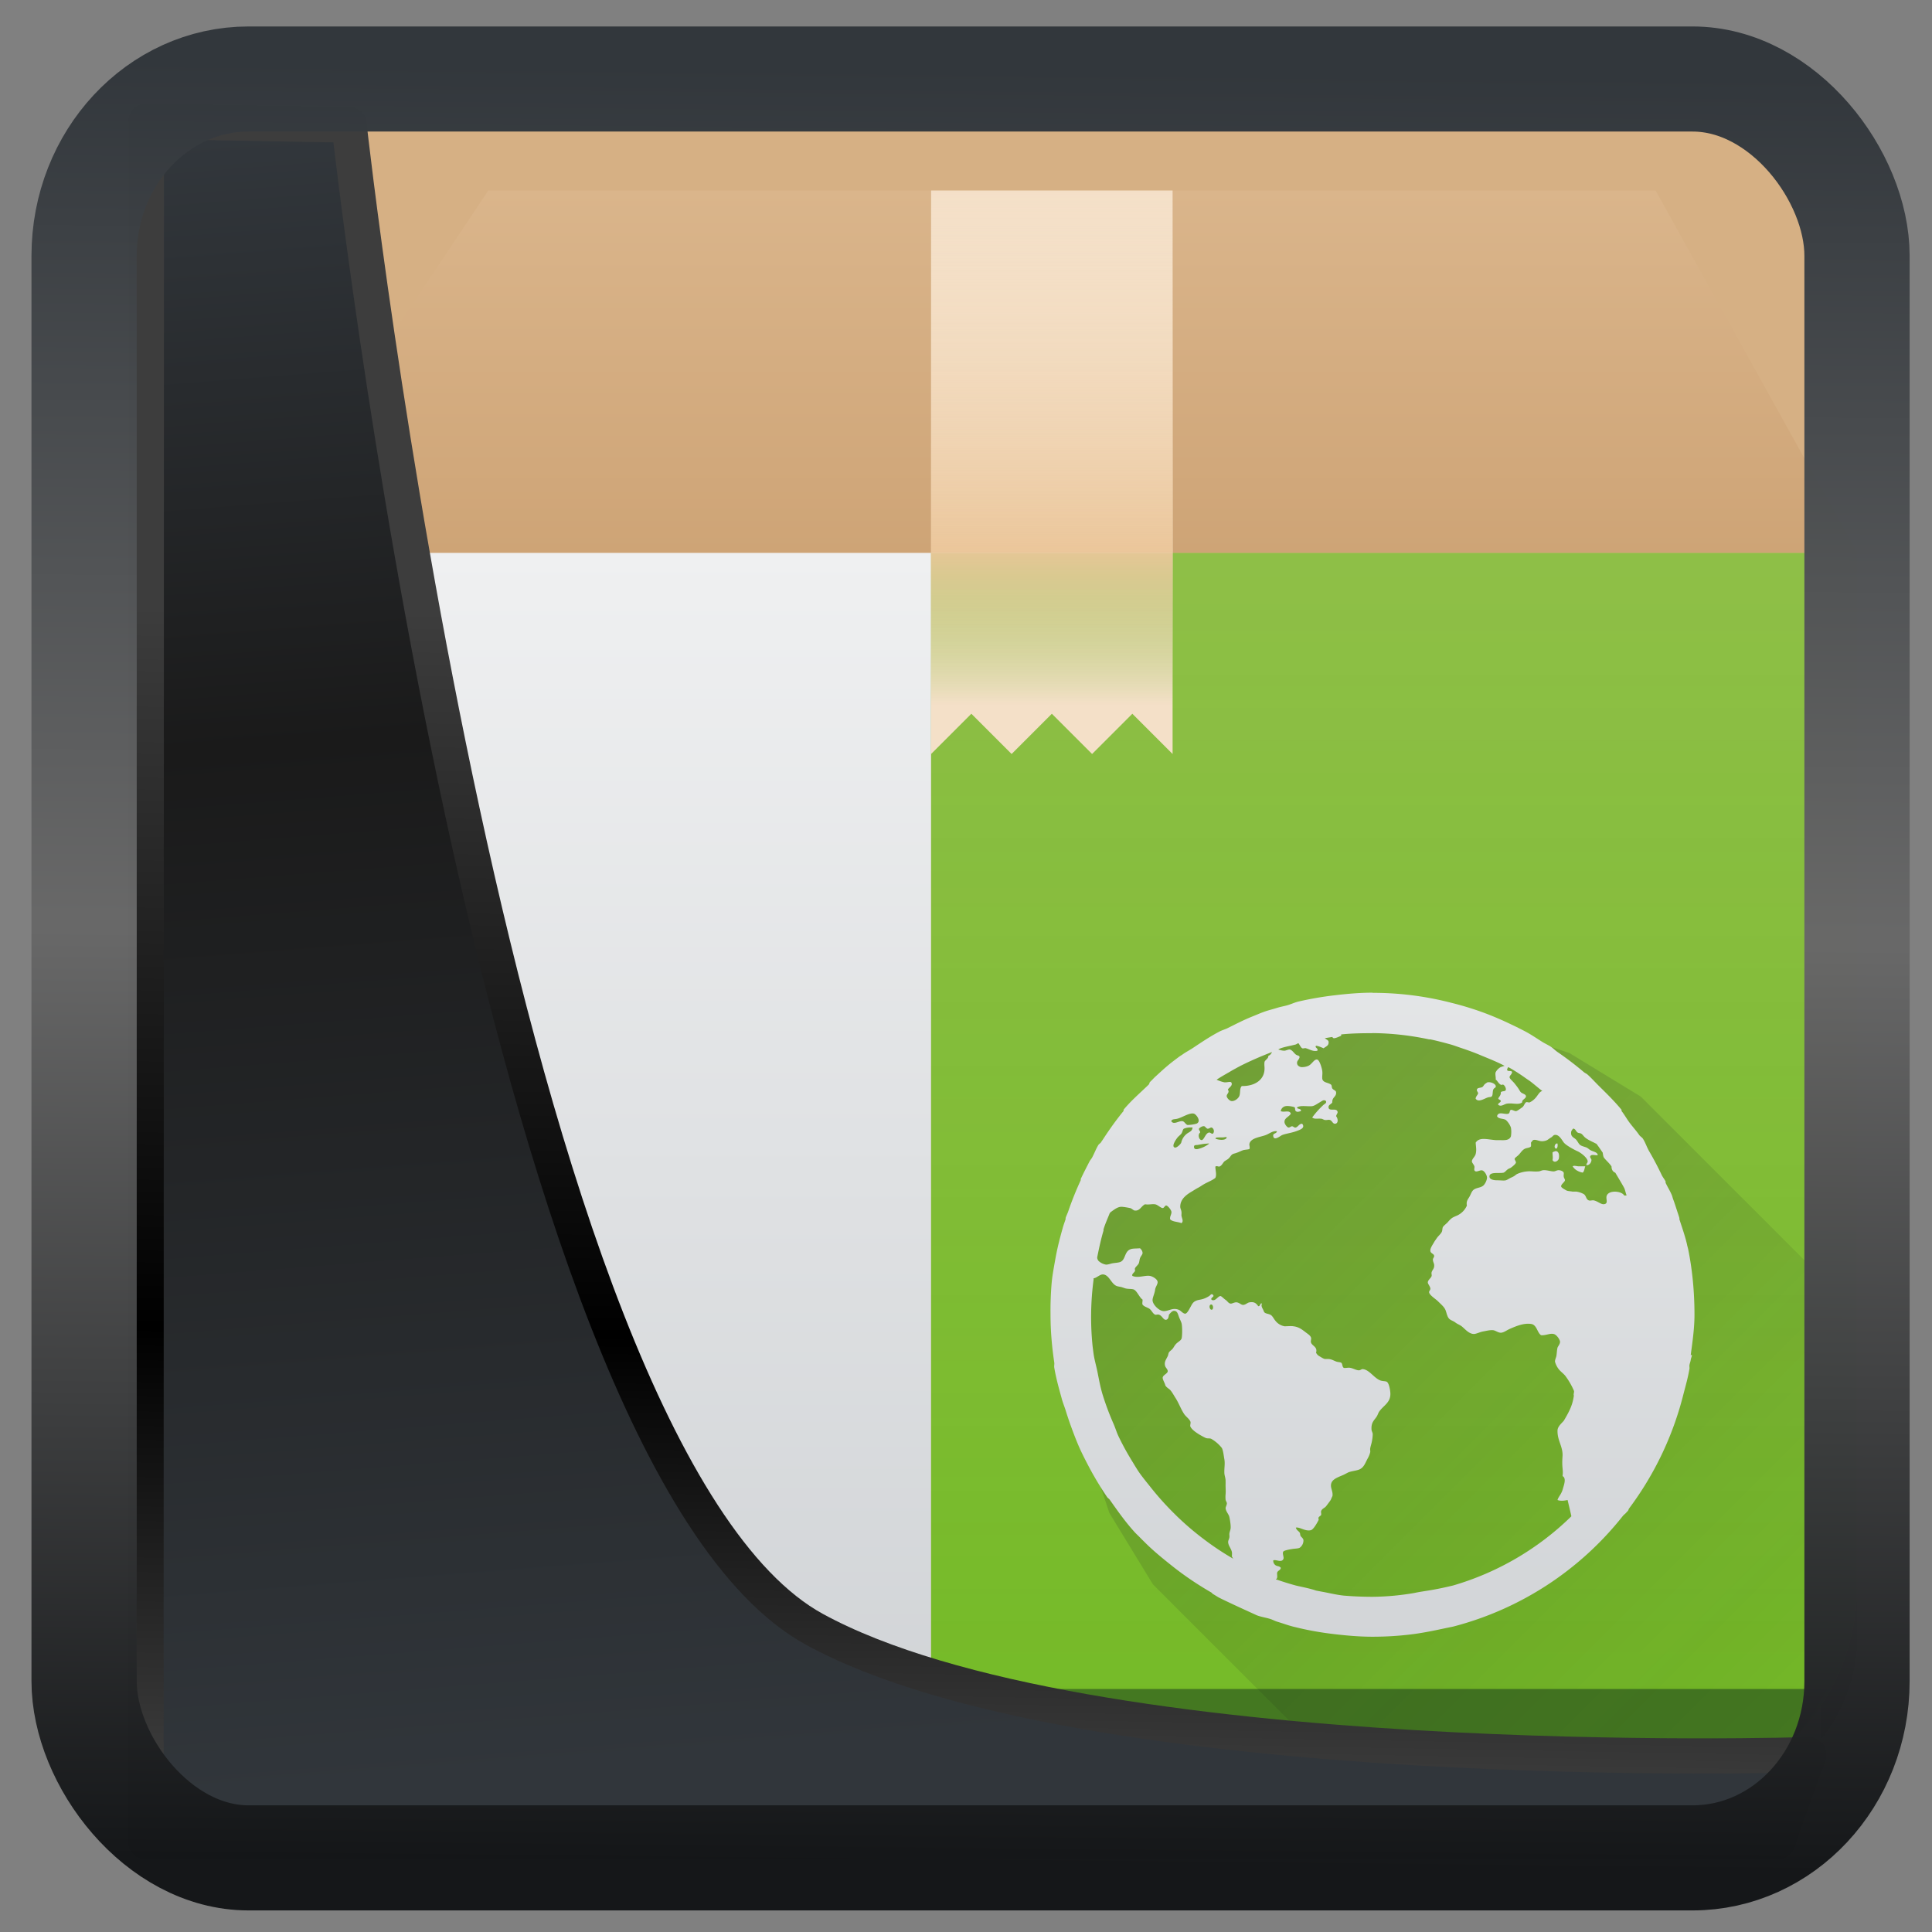 <?xml version="1.0" encoding="UTF-8" standalone="no"?>
<!-- Created with Inkscape (http://www.inkscape.org/) -->

<svg
  width="48"
  height="48"
  version="1.1"
  viewBox="0 0 48 48"
  id="svg22"
  xmlns:xlink="http://www.w3.org/1999/xlink"
  xmlns="http://www.w3.org/2000/svg"
  xmlns:svg="http://www.w3.org/2000/svg">
 <rect x="0" y="0" width="48" height="48" fill="#808080" stroke="none"/>
 <defs
   id="defs12">
  <linearGradient
    id="linearGradient1005-3-3"
    x1="5.253"
    x2="9.382"
    y1="15.383"
    y2="2.942"
    gradientTransform="matrix(1,0,0,1,1.632,-0.617)"
    gradientUnits="userSpaceOnUse">
   <stop
     stop-color="#fa8200"
     offset="0"
     id="stop2" />
   <stop
     stop-color="#ff9600"
     offset=".37"
     id="stop4" />
   <stop
     stop-color="#ffb400"
     offset="1"
     id="stop6" />
  </linearGradient>
  <filter
    id="filter4014"
    x="-0.062"
    y="-0.058"
    width="1.125"
    height="1.115"
    color-interpolation-filters="sRGB">
   <feGaussianBlur
     stdDeviation="1.094"
     id="feGaussianBlur9" />
  </filter>
  <linearGradient
    xlink:href="#linearGradient3487"
    id="linearGradient3403"
    gradientUnits="userSpaceOnUse"
    x1="6.949"
    y1="4.555"
    x2="11.215"
    y2="59.052" />
  <linearGradient
    id="linearGradient3487">
   <stop
     style="stop-color:#32373c;stop-opacity:1"
     offset="0"
     id="stop3481" />
   <stop
     id="stop3483"
     offset="0.368"
     style="stop-color:#1a1a1a;stop-opacity:1" />
   <stop
     style="stop-color:#31363b;stop-opacity:1"
     offset="1"
     id="stop3485" />
  </linearGradient>
  <linearGradient
    xlink:href="#linearGradient20604"
    id="linearGradient20558"
    gradientUnits="userSpaceOnUse"
    x1="25.802"
    y1="20.374"
    x2="25.111"
    y2="58.913" />
  <linearGradient
    id="linearGradient20604">
   <stop
     id="stop20598"
     offset="0"
     style="stop-color:#3d3d3d;stop-opacity:1" />
   <stop
     style="stop-color:#000000;stop-opacity:1"
     offset="0.618"
     id="stop20600" />
   <stop
     id="stop20602"
     offset="1"
     style="stop-color:#3d3d3d;stop-opacity:1" />
  </linearGradient>
  <linearGradient
    gradientTransform="translate(0.361,-0.13)"
    xlink:href="#linearGradient4555"
    id="linearGradient4557"
    x1="43.5"
    y1="64.012"
    x2="44.142"
    y2="0.306"
    gradientUnits="userSpaceOnUse" />
  <linearGradient
    id="linearGradient4555">
   <stop
     style="stop-color:#141618;stop-opacity:1"
     offset="0"
     id="stop4551" />
   <stop
     id="stop4559"
     offset="0.518"
     style="stop-color:#686868;stop-opacity:1" />
   <stop
     style="stop-color:#31363b;stop-opacity:1"
     offset="1"
     id="stop4553" />
  </linearGradient>
  <filter
    style="color-interpolation-filters:sRGB"
    id="filter4601"
    x="-0.03"
    width="1.059"
    y="-0.03"
    height="1.059">
   <feGaussianBlur
     stdDeviation="2.6732128e-07"
     id="feGaussianBlur4603" />
  </filter>
  <linearGradient
    xlink:href="#a"
    id="o"
    gradientUnits="userSpaceOnUse"
    gradientTransform="translate(-384.57,-499.8)"
    y1="543.8"
    x2="0"
    y2="512.8" />
  <linearGradient
    id="a"
    y1="543.8"
    y2="512.8"
    x2="0"
    gradientUnits="userSpaceOnUse">
   <stop
     stop-color="#cea476"
     id="stop3" />
   <stop
     offset="1"
     stop-color="#dab58b"
     id="stop5" />
  </linearGradient>
  <linearGradient
    id="p"
    gradientTransform="matrix(1.417,0,0,1.409,1.167,1.727)"
    gradientUnits="userSpaceOnUse"
    x2="0"
    xlink:href="#n"
    y1="30"
    y2="8" />
  <linearGradient
    id="n"
    gradientUnits="userSpaceOnUse"
    x2="0"
    y1="30"
    y2="8">
   <stop
     offset="0"
     stop-color="#cfd2d5"
     id="stop75" />
   <stop
     offset="1"
     stop-color="#eff0f1"
     id="stop77" />
  </linearGradient>
  <linearGradient
    xlink:href="#c"
    id="q"
    gradientUnits="userSpaceOnUse"
    gradientTransform="matrix(0.503,0,0,1,-171.625,-499.8)"
    x1="411.427"
    y1="543.8"
    x2="411.427"
    y2="512.8" />
  <linearGradient
    id="c"
    gradientTransform="matrix(0.503,0,0,1,-231.625,-499.8)"
    gradientUnits="userSpaceOnUse"
    x1="411.427"
    x2="411.427"
    y1="543.8"
    y2="512.8">
   <stop
     offset="0"
     stop-color="#73ba25"
     id="stop80" />
   <stop
     offset="1"
     stop-color="#81c13b"
     stop-opacity=".85"
     id="stop82" />
  </linearGradient>
  <linearGradient
    id="r"
    gradientUnits="userSpaceOnUse"
    x1="21"
    x2="21"
    xlink:href="#l"
    y1="13"
    y2="4" />
  <linearGradient
    id="l">
   <stop
     offset="0"
     stop-color="#cea476"
     id="stop62" />
   <stop
     offset="1"
     stop-color="#dab58b"
     id="stop64" />
  </linearGradient>
  <linearGradient
    id="s"
    gradientTransform="translate(-384.57,-499.801)"
    gradientUnits="userSpaceOnUse"
    x1="411.57"
    x2="411.57"
    xlink:href="#m"
    y1="512.801"
    y2="503.801">
   <stop
     offset="0"
     stop-color="#ebc69a"
     id="stop69" />
   <stop
     offset="1"
     stop-color="#f4e0c8"
     stop-opacity="0"
     id="stop71" />
  </linearGradient>
  <linearGradient
    id="m"
    gradientTransform="matrix(0.667,0,0,-0.37,-256.38,197.926)"
    gradientUnits="userSpaceOnUse"
    x1="408.57"
    x2="408.57"
    y1="512.798"
    y2="504.698">
   <stop
     offset="0"
     stop-color="#ebc69a"
     id="stop85" />
   <stop
     offset="1"
     stop-color="#73ba25"
     stop-opacity="0"
     id="stop87" />
  </linearGradient>
  <linearGradient
    id="t"
    gradientTransform="matrix(1,0,0,-0.556,-384.57,297.89)"
    gradientUnits="userSpaceOnUse"
    x1="408.57"
    x2="408.57"
    xlink:href="#m"
    y1="512.798"
    y2="505.598" />
  <linearGradient
    id="u"
    gradientUnits="userSpaceOnUse"
    x1="18"
    x2="30"
    y1="18"
    y2="30"
    gradientTransform="matrix(1.429,0,0,1.429,1.143,1.143)">
   <stop
     offset="0"
     stop-color="#292c2f"
     id="stop49" />
   <stop
     offset="1"
     stop-opacity="0"
     id="stop51" />
  </linearGradient>
  <linearGradient
    xlink:href="#j"
    id="v"
    x1="425.748"
    y1="547.859"
    x2="425.748"
    y2="517.859"
    gradientUnits="userSpaceOnUse"
    gradientTransform="translate(-400.748,-504.86)" />
  <linearGradient
    id="j"
    gradientUnits="userSpaceOnUse"
    x2="0"
    y1="30"
    y2="8">
   <stop
     offset="0"
     stop-color="#cfd2d5"
     id="stop44" />
   <stop
     offset="1"
     stop-color="#eff0f1"
     id="stop46" />
  </linearGradient>
 </defs>
 <rect
   style="display:inline;fill:#d6b084;fill-opacity:1;fill-rule:evenodd;stroke:none;stroke-width:0.928;stroke-linejoin:round;stroke-miterlimit:7.8"
   id="rect1192"
   width="42.085"
   height="42.712"
   x="3.163"
   y="3.018"
   ry="0" />
 <g
   id="g897"
   transform="translate(2.133,0.733)">
  <path
    d="m 4,13 v 25.682 c 0,0.736 0.148,1.437 0.416,2.074 a 5.306,5.306 0 0 0 1.139,1.69 c 0.48,0.48 1.052,0.87 1.69,1.138 A 5.327,5.327 0 0 0 9.317,44 h 29.364 c 0.736,0 1.437,-0.148 2.074,-0.416 a 5.306,5.306 0 0 0 1.69,-1.139 c 0.48,-0.48 0.87,-1.052 1.138,-1.69 A 5.327,5.327 0 0 0 44,38.683 V 13 H 9.318 Z"
    id="path90"
    style="fill:url(#o)" />
  <path
    d="m 4,13 v 25.682 c 0,0.736 0.148,1.437 0.416,2.074 a 5.306,5.306 0 0 0 1.139,1.69 c 0.48,0.48 1.052,0.87 1.69,1.138 A 5.327,5.327 0 0 0 9.317,44 H 21 V 13 Z"
    id="path92"
    style="fill:url(#p)" />
  <path
    d="m 21,44 h 17.682 c 0.736,0 1.437,-0.148 2.074,-0.416 a 5.306,5.306 0 0 0 1.69,-1.139 c 0.48,-0.48 0.87,-1.052 1.138,-1.69 A 5.327,5.327 0 0 0 44,38.683 V 13 H 21 Z"
    id="path94"
    style="fill:url(#q)" />
  <path
    d="m 4,13 6,-9 h 29 l 5,9 z"
    id="path96"
    style="fill:url(#r);fill-rule:evenodd" />
  <path
    d="m 21,4 v 14 l 1,-1 1,1 1,-1 1,1 1,-1 1,1 V 4 Z"
    id="path98"
    style="fill:#f4e0c8" />
  <path
    d="m 21,4 h 6 v 9 h -6 z"
    id="path100"
    style="fill:url(#s)" />
  <path
    d="m 21,18 h 6 v -5 h -6 z"
    id="path102"
    style="fill:url(#t)" />
  <path
    d="M 21,41.229 H 4.734 c 0.24,0.43 0.475,0.87 0.82,1.216 0.481,0.48 1.053,0.87 1.69,1.139 A 5.327,5.327 0 0 0 9.318,44 H 21 Z"
    id="path104"
    style="fill:#999999" />
  <path
    d="M 21,41.229 V 44 h 17.682 c 0.736,0 1.437,-0.148 2.074,-0.416 a 5.306,5.306 0 0 0 1.69,-1.139 c 0.345,-0.346 0.58,-0.785 0.82,-1.216 z"
    id="path106"
    style="fill:#447821" />
  <path
    d="m 31.88,44 h 8.046 a 4.062,4.062 0 0 0 2.883,-1.191 4.06,4.06 0 0 0 0.272,-0.3 4.06,4.06 0 0 0 0.24,-0.329 4.06,4.06 0 0 0 0.208,-0.349 4.06,4.06 0 0 0 0.172,-0.367 4.06,4.06 0 0 0 0.135,-0.383 4.06,4.06 0 0 0 0.094,-0.392 4.06,4.06 0 0 0 0.057,-0.403 A 4.06,4.06 0 0 0 44,39.926 V 31.88 L 38.631,26.511 36.857,25.429 32.571,24 28.286,25.429 25.429,28.286 24,32.57 l 1.429,4.286 1.082,1.774 z"
    id="path108"
    style="opacity:0.2;fill:url(#u)" />
  <path
    d="m 31.97,23.93 c -0.319,0 -0.628,0.027 -0.938,0.064 a 8.18,8.18 0 0 0 -0.905,0.156 c -0.094,0.022 -0.185,0.067 -0.281,0.094 -0.084,0.023 -0.167,0.037 -0.25,0.063 -0.105,0.033 -0.214,0.059 -0.313,0.094 -0.107,0.038 -0.207,0.083 -0.313,0.125 -0.206,0.083 -0.397,0.182 -0.594,0.28 -0.071,0.036 -0.15,0.056 -0.22,0.094 -0.23,0.121 -0.44,0.263 -0.655,0.406 -0.082,0.055 -0.17,0.098 -0.25,0.156 -0.033,0.024 -0.061,0.038 -0.094,0.063 -0.094,0.071 -0.191,0.142 -0.281,0.219 -0.107,0.089 -0.21,0.187 -0.313,0.28 -0.032,0.03 -0.062,0.065 -0.094,0.095 l -0.031,0.03 c -0.016,0.017 -0.015,0.048 -0.031,0.064 -0.21,0.204 -0.439,0.399 -0.625,0.625 -0.005,0.01 0.005,0.025 0,0.03 -0.18,0.22 -0.343,0.448 -0.5,0.688 -0.02,0.032 -0.042,0.061 -0.063,0.094 -0.015,0.024 -0.047,0.037 -0.063,0.063 -0.06,0.098 -0.1,0.21 -0.156,0.313 -0.018,0.033 -0.045,0.061 -0.063,0.094 -0.075,0.146 -0.15,0.29 -0.219,0.438 -0.004,0.01 0.004,0.023 0,0.03 a 8.026,8.026 0 0 0 -0.313,0.781 c -0.019,0.053 -0.045,0.103 -0.063,0.156 -0.003,0.01 0.003,0.022 0,0.031 -0.02,0.062 -0.044,0.125 -0.063,0.188 -0.073,0.257 -0.14,0.514 -0.188,0.781 -0.034,0.192 -0.074,0.397 -0.094,0.594 a 8.104,8.104 0 0 0 -0.03,0.812 c 0,0.404 0.035,0.8 0.093,1.188 0.006,0.04 -0.007,0.085 0,0.125 0.044,0.266 0.118,0.525 0.188,0.78 0.026,0.096 0.064,0.186 0.094,0.281 0.04,0.13 0.08,0.25 0.125,0.375 0.077,0.212 0.156,0.422 0.25,0.625 0.05,0.106 0.102,0.21 0.156,0.313 a 8,8 0 0 0 0.5,0.843 c 0.016,0.024 0.046,0.04 0.063,0.063 0.198,0.281 0.394,0.56 0.625,0.813 0.04,0.044 0.084,0.082 0.125,0.125 0.04,0.042 0.084,0.084 0.125,0.125 0.214,0.214 0.45,0.405 0.688,0.594 0.306,0.243 0.629,0.458 0.969,0.655 0.012,0.01 0.019,0.024 0.03,0.031 0.054,0.03 0.104,0.065 0.157,0.094 0.316,0.156 0.692,0.325 0.938,0.438 0.11,0.042 0.23,0.057 0.344,0.094 0.053,0.018 0.103,0.046 0.156,0.063 0.136,0.04 0.268,0.09 0.406,0.125 l 0.125,0.03 c 0.291,0.07 0.601,0.122 0.905,0.157 0.31,0.036 0.618,0.063 0.938,0.063 0.34,0 0.671,-0.021 1,-0.063 0.365,-0.048 0.681,-0.124 1,-0.188 a 7.909,7.909 0 0 0 4.219,-2.749 c 0.028,-0.035 0.067,-0.058 0.094,-0.094 0.009,-0.012 0.022,-0.02 0.03,-0.03 0.015,-0.019 0.019,-0.045 0.032,-0.064 a 7.964,7.964 0 0 0 1.343,-2.812 c 0.056,-0.216 0.118,-0.431 0.156,-0.655 0.005,-0.03 -0.005,-0.063 0,-0.094 0.006,-0.04 0.025,-0.08 0.031,-0.125 0.006,-0.043 0.026,-0.082 0.031,-0.125 h -0.03 c 0.043,-0.33 0.093,-0.659 0.093,-1 0,-0.551 -0.05,-1.103 -0.156,-1.624 -0.009,-0.043 -0.022,-0.082 -0.03,-0.125 -0.047,-0.208 -0.125,-0.423 -0.189,-0.625 -0.003,-0.01 0.003,-0.022 0,-0.03 a 3.439,3.439 0 0 0 -0.03,-0.095 c -0.04,-0.119 -0.082,-0.258 -0.126,-0.374 -0.012,-0.032 -0.018,-0.064 -0.03,-0.094 -0.044,-0.11 -0.109,-0.206 -0.157,-0.313 -0.002,0 0.002,-0.026 0,-0.031 -0.025,-0.054 -0.068,-0.103 -0.094,-0.156 a 7.813,7.813 0 0 0 -0.313,-0.594 c -0.058,-0.098 -0.094,-0.217 -0.156,-0.313 -0.024,-0.036 -0.069,-0.058 -0.094,-0.094 -0.067,-0.099 -0.147,-0.185 -0.219,-0.28 -0.08,-0.1 -0.14,-0.217 -0.218,-0.314 -0.005,-0.01 0.005,-0.025 0,-0.03 -0.172,-0.21 -0.37,-0.403 -0.563,-0.594 -0.093,-0.092 -0.184,-0.194 -0.281,-0.281 -0.028,-0.025 -0.065,-0.038 -0.094,-0.063 a 8.131,8.131 0 0 0 -0.656,-0.5 c -0.055,-0.038 -0.101,-0.088 -0.156,-0.125 -0.07,-0.046 -0.148,-0.08 -0.22,-0.125 -0.134,-0.084 -0.265,-0.174 -0.405,-0.25 a 8.093,8.093 0 0 0 -0.375,-0.187 7.9,7.9 0 0 0 -0.656,-0.281 7.649,7.649 0 0 0 -0.813,-0.25 7.757,7.757 0 0 0 -1.969,-0.25 m 0,1 a 7.023,7.023 0 0 1 1.406,0.156 h 0.031 c 0.166,0.035 0.338,0.08 0.5,0.125 0.096,0.027 0.187,0.063 0.281,0.094 0.172,0.057 0.334,0.117 0.5,0.188 0.194,0.08 0.379,0.153 0.563,0.25 l -0.094,0.031 a 0.319,0.319 0 0 0 -0.125,0.125 c -0.02,0.048 0.005,0.115 0,0.188 0.038,0.017 0.06,0.089 0.125,0.125 0.025,0.014 0.04,-0.01 0.063,0 0.038,0.02 0.07,0.087 0.063,0.125 -0.011,0.055 -0.088,0.022 -0.125,0.063 0.006,0.078 -0.043,0.105 -0.063,0.156 0.012,0.033 0.057,0.024 0.063,0.063 -0.007,0.043 -0.08,0.049 -0.063,0.094 0.072,0.056 0.15,-0.022 0.219,-0.031 0.149,-0.02 0.283,0.04 0.375,-0.031 -0.012,-0.071 0.1,-0.092 0.094,-0.156 -0.006,-0.048 -0.09,-0.061 -0.125,-0.094 -0.02,-0.018 -0.04,-0.06 -0.063,-0.094 -0.026,-0.04 -0.064,-0.087 -0.094,-0.125 -0.04,-0.052 -0.125,-0.117 -0.125,-0.156 0,-0.045 0.052,-0.063 0.063,-0.125 -0.012,-0.057 -0.117,0 -0.125,-0.063 a 0.162,0.162 0 0 1 0.03,-0.063 c 0.15,0.082 0.299,0.179 0.439,0.28 l 0.094,0.064 c 0.108,0.08 0.207,0.17 0.313,0.25 -0.067,0.012 -0.101,0.09 -0.156,0.156 a 0.464,0.464 0 0 1 -0.156,0.125 c -0.028,0.012 -0.068,-0.016 -0.094,0 -0.037,0.025 -0.051,0.096 -0.094,0.125 -0.031,0.02 -0.124,0.094 -0.156,0.094 -0.038,0 -0.098,-0.04 -0.125,-0.031 -0.04,0.013 -0.017,0.077 -0.063,0.094 -0.088,0.03 -0.25,-0.07 -0.281,0.063 0.038,0.076 0.153,0.05 0.219,0.094 a 0.475,0.475 0 0 1 0.125,0.187 0.644,0.644 0 0 1 0,0.22 c -0.041,0.105 -0.16,0.096 -0.281,0.093 H 35.03 c -0.207,-0.014 -0.407,-0.085 -0.5,0.063 0.007,0.113 0.025,0.183 0,0.281 -0.018,0.072 -0.097,0.125 -0.094,0.188 0.002,0.032 0.055,0.082 0.063,0.125 0.005,0.023 -0.011,0.073 0,0.094 0.034,0.066 0.127,-0.01 0.188,0 0.059,0.01 0.126,0.12 0.125,0.188 a 0.346,0.346 0 0 1 -0.063,0.156 c -0.058,0.089 -0.167,0.077 -0.25,0.125 -0.07,0.039 -0.084,0.119 -0.125,0.188 -0.044,0.074 -0.081,0.11 -0.063,0.219 a 0.485,0.485 0 0 1 -0.25,0.25 c -0.037,0.016 -0.092,0.038 -0.125,0.062 a 0.63,0.63 0 0 0 -0.094,0.094 c -0.047,0.052 -0.1,0.085 -0.125,0.125 -0.019,0.031 -0.01,0.084 -0.031,0.125 -0.029,0.056 -0.088,0.1 -0.125,0.156 -0.017,0.026 -0.043,0.06 -0.063,0.094 -0.042,0.077 -0.101,0.151 -0.094,0.22 0.007,0.065 0.089,0.067 0.094,0.124 0.004,0.032 -0.033,0.059 -0.031,0.094 0.001,0.051 0.027,0.086 0.031,0.125 0.01,0.099 -0.044,0.12 -0.063,0.188 -0.009,0.032 0.008,0.068 0,0.094 -0.016,0.05 -0.093,0.098 -0.094,0.156 -10e-4,0.042 0.059,0.097 0.063,0.156 0.002,0.04 -0.038,0.057 -0.031,0.094 0.014,0.073 0.162,0.162 0.219,0.219 0.075,0.075 0.155,0.139 0.188,0.219 0.027,0.067 0.041,0.168 0.094,0.219 0.039,0.037 0.106,0.054 0.156,0.094 0.047,0.036 0.107,0.055 0.156,0.094 0.08,0.064 0.183,0.196 0.313,0.187 0.068,-0.01 0.142,-0.05 0.219,-0.063 0.079,-0.014 0.17,-0.039 0.25,-0.03 0.06,0.01 0.124,0.065 0.188,0.062 0.067,0 0.143,-0.06 0.219,-0.094 0.132,-0.057 0.339,-0.152 0.53,-0.124 0.147,0.02 0.15,0.216 0.25,0.28 0.119,0.01 0.22,-0.054 0.314,-0.03 0.07,0.016 0.149,0.131 0.156,0.187 0.007,0.058 -0.054,0.121 -0.063,0.156 -0.018,0.078 -0.017,0.17 -0.031,0.22 -0.011,0.037 -0.032,0.085 -0.031,0.124 a 0.54,0.54 0 0 0 0.094,0.188 c 0.044,0.056 0.103,0.096 0.156,0.156 a 1.8,1.8 0 0 1 0.219,0.375 c 0.017,0.037 -0.016,0.077 0,0.125 -0.03,0.224 -0.103,0.377 -0.25,0.624 -0.07,0.08 -0.158,0.15 -0.156,0.25 -0.005,0.24 0.136,0.393 0.125,0.625 -0.024,0.312 0.024,0.333 0,0.5 0.105,0.053 0.03,0.233 0,0.344 -0.045,0.132 -0.1,0.162 -0.125,0.25 0.07,0.03 0.17,0.019 0.25,0 0,0 0.096,0.4 0.094,0.405 a 7.003,7.003 0 0 1 -2.938,1.719 C 33.419,38.79 33.256,38.79 33,38.845 a 6.383,6.383 0 0 1 -1.03,0.094 c -0.244,0 -0.484,-0.01 -0.72,-0.03 -0.182,-0.019 -0.354,-0.063 -0.53,-0.095 a 7.17,7.17 0 0 1 -0.157,-0.03 c -0.163,-0.056 -0.35,-0.089 -0.5,-0.125 a 7.067,7.067 0 0 1 -0.5,-0.156 c 0.015,-0.013 0.028,-0.011 0.032,-0.031 0.009,-0.04 0.002,-0.062 0,-0.125 0.015,-0.065 0.08,-0.058 0.094,-0.125 -0.028,-0.048 -0.083,-0.038 -0.125,-0.063 a 0.133,0.133 0 0 1 -0.063,-0.125 c 0.07,-0.03 0.2,0.066 0.25,-0.031 0.025,-0.046 -0.034,-0.141 0,-0.188 0.023,-0.031 0.168,-0.055 0.218,-0.063 0.071,-0.012 0.148,-0.01 0.188,-0.031 a 0.223,0.223 0 0 0 0.094,-0.188 c -0.004,-0.04 -0.033,-0.06 -0.063,-0.094 -0.025,-0.03 -0.013,-0.066 -0.03,-0.094 -0.032,-0.047 -0.08,-0.058 -0.095,-0.125 0.096,-0.02 0.236,0.102 0.375,0.063 0.066,-0.02 0.157,-0.188 0.188,-0.25 0.01,-0.019 -0.01,-0.04 0,-0.063 0.012,-0.026 0.06,-0.049 0.063,-0.063 0.01,-0.036 -0.008,-0.071 0,-0.094 0.024,-0.068 0.085,-0.075 0.125,-0.125 0.03,-0.038 0.065,-0.087 0.094,-0.125 0.031,-0.04 0.042,-0.089 0.063,-0.125 0.02,-0.122 -0.06,-0.206 -0.03,-0.313 0.031,-0.12 0.195,-0.165 0.312,-0.219 0.04,-0.019 0.092,-0.05 0.125,-0.063 0.08,-0.028 0.176,-0.036 0.25,-0.063 0.125,-0.046 0.157,-0.166 0.22,-0.28 a 0.611,0.611 0 0 0 0.062,-0.156 c 0.005,-0.035 -0.007,-0.053 0,-0.094 0.006,-0.04 0.02,-0.081 0.031,-0.125 a 1.1,1.1 0 0 0 0.031,-0.22 c 0,-0.052 -0.029,-0.077 -0.03,-0.124 -0.01,-0.173 0.06,-0.218 0.124,-0.313 0.032,-0.047 0.04,-0.09 0.063,-0.125 0.108,-0.16 0.295,-0.226 0.281,-0.469 -0.005,-0.08 -0.035,-0.255 -0.094,-0.28 -0.034,-0.015 -0.107,-0.011 -0.156,-0.031 -0.158,-0.06 -0.274,-0.27 -0.438,-0.281 -0.035,0 -0.055,0.03 -0.094,0.03 -0.065,0 -0.147,-0.052 -0.219,-0.062 -0.046,-0.01 -0.129,0.013 -0.156,0 -0.042,-0.02 -0.029,-0.102 -0.063,-0.125 -0.027,-0.018 -0.084,-0.015 -0.125,-0.031 -0.066,-0.025 -0.112,-0.056 -0.188,-0.063 -0.023,-10e-4 -0.067,0 -0.094,0 -0.042,-0.01 -0.086,-0.04 -0.125,-0.063 a 0.208,0.208 0 0 1 -0.094,-0.094 c 0.044,-0.144 -0.096,-0.167 -0.125,-0.25 -0.014,-0.04 0.013,-0.09 0,-0.125 -0.017,-0.05 -0.07,-0.084 -0.125,-0.125 -0.097,-0.074 -0.174,-0.139 -0.313,-0.156 -0.06,-0.01 -0.145,0 -0.219,0 a 0.367,0.367 0 0 1 -0.218,-0.125 c -0.056,-0.065 -0.076,-0.125 -0.125,-0.156 -0.047,-0.03 -0.124,-0.03 -0.156,-0.063 -0.014,-0.014 -0.017,-0.03 -0.031,-0.063 -0.023,-0.048 -0.061,-0.098 -0.031,-0.156 -0.053,-0.027 -0.035,0.072 -0.094,0.063 -0.052,-0.074 -0.101,-0.115 -0.22,-0.094 -0.053,0.01 -0.092,0.06 -0.155,0.063 -0.052,0 -0.088,-0.053 -0.156,-0.063 -0.052,-0.01 -0.12,0.036 -0.156,0.031 -0.057,-0.01 -0.073,-0.059 -0.125,-0.094 -0.038,-0.025 -0.104,-0.095 -0.125,-0.094 -0.067,0 -0.126,0.143 -0.22,0.094 -0.044,-0.057 0.086,-0.07 0.032,-0.125 -0.04,-0.04 -0.061,0.01 -0.094,0.031 a 0.666,0.666 0 0 1 -0.125,0.063 c -0.092,0.034 -0.147,0.025 -0.22,0.063 -0.065,0.034 -0.086,0.088 -0.124,0.156 -0.031,0.056 -0.08,0.153 -0.125,0.156 -0.056,0 -0.106,-0.072 -0.156,-0.094 -0.153,-0.066 -0.248,0.03 -0.375,0.031 -0.118,0 -0.287,-0.17 -0.281,-0.28 0.004,-0.068 0.054,-0.167 0.063,-0.25 0.006,-0.067 0.062,-0.128 0.063,-0.189 0,-0.08 -0.135,-0.147 -0.188,-0.156 -0.125,-0.023 -0.295,0.061 -0.438,0 -0.027,-0.045 0.047,-0.08 0.063,-0.124 0.009,-0.025 -0.01,-0.034 0,-0.063 0.016,-0.042 0.074,-0.08 0.094,-0.125 0.015,-0.034 0.016,-0.082 0.03,-0.125 0.018,-0.05 0.06,-0.091 0.064,-0.125 0.005,-0.045 -0.027,-0.095 -0.063,-0.125 -0.111,0.01 -0.187,0 -0.25,0.03 -0.144,0.067 -0.106,0.267 -0.25,0.314 -0.05,0.016 -0.133,0.02 -0.188,0.03 -0.047,0.01 -0.107,0.033 -0.156,0.032 a 0.354,0.354 0 0 1 -0.188,-0.094 0.174,0.174 0 0 1 -0.03,-0.063 c 0.001,-0.01 -0.003,-0.021 0,-0.031 0.045,-0.223 0.092,-0.444 0.155,-0.656 0.003,-0.01 -0.003,-0.022 0,-0.031 0.042,-0.139 0.103,-0.27 0.156,-0.406 0.013,-0.01 0.019,-0.023 0.031,-0.03 0.077,-0.054 0.156,-0.12 0.25,-0.126 0.057,0 0.164,0.02 0.219,0.031 0.05,0.01 0.082,0.06 0.125,0.063 0.123,0.01 0.149,-0.103 0.25,-0.156 0.104,0.015 0.156,-0.01 0.25,0 0.064,0.01 0.138,0.09 0.188,0.094 0.042,0 0.053,-0.069 0.094,-0.063 0.04,0.01 0.119,0.108 0.125,0.156 0.007,0.06 -0.048,0.122 -0.031,0.188 0.063,0.064 0.19,0.056 0.28,0.094 0.06,-0.048 0.01,-0.118 0,-0.188 -10e-4,-0.03 0.005,-0.066 0,-0.094 -0.005,-0.048 -0.03,-0.084 -0.03,-0.125 -0.001,-0.19 0.154,-0.3 0.28,-0.375 0.056,-0.033 0.109,-0.069 0.157,-0.094 0.067,-0.034 0.1,-0.063 0.156,-0.094 0.1,-0.057 0.202,-0.092 0.28,-0.155 0.038,-0.086 -0.003,-0.196 0,-0.281 0.038,-0.022 0.056,0 0.095,0 0.06,-0.013 0.09,-0.091 0.125,-0.125 0.02,-0.02 0.069,-0.043 0.094,-0.063 0.06,-0.048 0.072,-0.104 0.125,-0.125 0.019,-0.01 0.064,-0.017 0.094,-0.031 0.04,-0.011 0.092,-0.04 0.156,-0.063 0.042,-0.014 0.14,-0.015 0.156,-0.031 0.02,-0.02 -0.006,-0.095 0,-0.125 0.032,-0.151 0.272,-0.168 0.406,-0.22 0.094,-0.035 0.178,-0.113 0.28,-0.093 -0.02,0.072 -0.11,0.038 -0.093,0.125 0.023,0.12 0.176,-0.013 0.219,-0.031 0.08,-0.034 0.236,-0.055 0.343,-0.094 0.094,-0.034 0.245,-0.08 0.156,-0.188 -0.074,0 -0.092,0.066 -0.156,0.094 -0.044,0.01 -0.056,-0.027 -0.094,-0.031 -0.036,0 -0.057,0.038 -0.094,0.03 -0.037,-0.01 -0.088,-0.081 -0.094,-0.124 -0.015,-0.111 0.11,-0.136 0.156,-0.219 -0.03,-0.1 -0.166,-0.024 -0.25,-0.063 a 0.148,0.148 0 0 1 0.125,-0.125 c 0.057,-0.01 0.185,0.01 0.22,0.031 0.02,0.017 0,0.066 0.03,0.094 0.034,0.031 0.081,0.01 0.125,0 0.016,-0.076 -0.106,-0.043 -0.094,-0.094 0.09,-0.059 0.265,-0.016 0.375,-0.03 0.063,-0.01 0.131,-0.063 0.188,-0.095 0.054,-0.03 0.1,-0.08 0.156,-0.03 0.016,0.053 -0.032,0.065 -0.063,0.093 a 2.182,2.182 0 0 0 -0.28,0.313 c 0.048,0.048 0.135,0.022 0.218,0.031 0.032,0 0.06,0.025 0.094,0.031 0.04,0.01 0.094,-0.012 0.125,0 0.056,0.014 0.07,0.094 0.125,0.094 0.091,0 0.083,-0.125 0.031,-0.188 0.016,-0.063 0.053,-0.08 0.031,-0.125 -0.04,-0.082 -0.21,0.014 -0.219,-0.094 -0.005,-0.067 0.07,-0.075 0.094,-0.125 -0.01,-0.129 0.106,-0.135 0.094,-0.25 -0.006,-0.048 -0.06,-0.049 -0.094,-0.094 -0.017,-0.023 -0.01,-0.076 -0.03,-0.094 -0.07,-0.059 -0.21,-0.044 -0.22,-0.156 -0.004,-0.066 0.01,-0.115 0,-0.188 -0.009,-0.067 -0.066,-0.267 -0.125,-0.28 -0.075,-0.016 -0.129,0.113 -0.219,0.155 a 0.389,0.389 0 0 1 -0.188,0.031 c -0.032,-0.01 -0.089,-0.032 -0.094,-0.094 -0.006,-0.07 0.05,-0.082 0.063,-0.155 -0.01,-0.044 -0.05,-0.03 -0.094,-0.063 -0.049,-0.037 -0.09,-0.116 -0.156,-0.125 -0.033,0 -0.093,0.029 -0.125,0.03 -0.06,0 -0.105,-0.014 -0.155,-0.03 0.02,-0.01 0.04,-0.024 0.063,-0.031 0.121,-0.042 0.25,-0.06 0.374,-0.094 0.022,-0.01 0.041,-0.025 0.063,-0.031 0.031,0.033 0.056,0.103 0.094,0.125 0.025,0.014 0.063,-0.01 0.094,0 0.098,0.03 0.174,0.085 0.281,0.063 0.037,-0.065 -0.074,-0.074 -0.03,-0.125 0.071,0.01 0.131,0.04 0.187,0.063 0.077,-0.056 0.128,-0.066 0.125,-0.156 0,-0.046 -0.062,-0.063 -0.094,-0.094 0.063,-0.011 0.124,-0.022 0.188,-0.031 0.005,0.017 0.021,0.03 0.031,0.03 0.038,0.01 0.165,-0.05 0.188,-0.062 0.004,0 -0.006,-0.027 0,-0.031 0.253,-0.027 0.521,-0.031 0.781,-0.031 m -2.5,0.469 c -0.022,0.043 -0.046,0.079 -0.093,0.094 0.012,0.065 -0.084,0.104 -0.094,0.155 -0.006,0.035 -0.002,0.094 0,0.125 0.02,0.32 -0.251,0.477 -0.563,0.47 -0.061,0.057 -0.03,0.169 -0.063,0.249 -0.028,0.067 -0.12,0.13 -0.188,0.125 -0.05,0 -0.125,-0.08 -0.125,-0.125 0,-0.057 0.08,-0.091 0.03,-0.156 0.008,-0.044 0.107,-0.086 0.095,-0.156 -0.012,-0.074 -0.096,-0.019 -0.188,-0.03 a 0.923,0.923 0 0 1 -0.188,-0.064 c 0.1,-0.067 0.205,-0.126 0.313,-0.188 0.094,-0.056 0.185,-0.105 0.28,-0.156 0.253,-0.127 0.523,-0.244 0.782,-0.343 m 5.374,0.749 c -0.027,0 -0.04,0.018 -0.063,0.031 -0.051,0.031 -0.054,0.079 -0.094,0.094 -0.054,0.021 -0.117,0.01 -0.125,0.063 -0.006,0.041 0.033,0.055 0.03,0.094 -0.02,0.049 -0.052,0.066 -0.062,0.125 0.068,0.11 0.229,-0.01 0.313,-0.031 0.038,-0.011 0.073,0 0.094,-0.031 0.023,-0.035 0.013,-0.105 0.03,-0.156 0.02,-0.056 0.07,-0.043 0.064,-0.094 -0.006,-0.05 -0.106,-0.102 -0.188,-0.094 m -7.312,0.78 c 0.06,0.017 0.196,0.194 0.063,0.25 a 0.931,0.931 0 0 1 -0.22,0.032 c -0.045,-0.01 -0.077,-0.086 -0.124,-0.094 -0.092,-0.016 -0.218,0.1 -0.281,0 0.016,-0.06 0.086,-0.043 0.156,-0.063 0.125,-0.034 0.298,-0.153 0.406,-0.125 m 0.25,0.312 c 0.03,0 0.056,0.06 0.094,0.063 0.036,0 0.072,-0.036 0.094,-0.03 0.056,0.014 0.084,0.114 0.03,0.155 -0.043,0 -0.06,-0.037 -0.093,-0.03 -0.091,0.015 -0.12,0.192 -0.188,0.187 -0.064,-0.01 -0.096,-0.14 -0.031,-0.188 0.002,-0.04 -0.033,-0.054 -0.031,-0.094 0.02,-0.025 0.072,-0.066 0.125,-0.063 m -0.313,0.031 h 0.03 c -0.008,0.071 -0.038,0.091 -0.093,0.125 a 0.378,0.378 0 0 0 -0.188,0.25 c -0.01,0.036 -0.111,0.134 -0.156,0.125 -0.106,-0.022 0.038,-0.22 0.063,-0.25 0.027,-0.033 0.062,-0.056 0.094,-0.094 0.03,-0.037 0.033,-0.105 0.063,-0.125 a 0.441,0.441 0 0 1 0.188,-0.03 m 9.499,0.03 c 0.048,0.013 0.058,0.07 0.094,0.094 0.027,0.018 0.064,0.012 0.094,0.031 0.035,0.022 0.054,0.06 0.094,0.094 0.056,0.047 0.14,0.088 0.219,0.125 0.016,0.01 0.044,0.023 0.063,0.031 0.055,0.071 0.104,0.145 0.156,0.22 0.006,0.04 0.012,0.098 0.03,0.124 0.053,0.071 0.132,0.132 0.189,0.219 -10e-4,0.083 0.036,0.133 0.094,0.156 0.073,0.124 0.149,0.248 0.219,0.375 0.029,0.058 0.035,0.129 0.063,0.188 -0.021,0 -0.043,0.01 -0.063,0 -0.066,-0.116 -0.41,-0.14 -0.438,0.03 -0.013,0.076 0.049,0.176 -0.063,0.189 -0.071,0.01 -0.153,-0.073 -0.25,-0.094 -0.04,-0.01 -0.094,0.014 -0.125,0 -0.073,-0.025 -0.062,-0.112 -0.125,-0.156 a 0.547,0.547 0 0 0 -0.188,-0.063 h -0.094 c -0.045,-0.01 -0.118,-0.01 -0.156,-0.031 -0.036,-0.022 -0.116,-0.062 -0.125,-0.094 -0.014,-0.05 0.09,-0.114 0.094,-0.156 0.002,-0.031 -0.023,-0.045 -0.031,-0.094 -0.005,-0.03 0.006,-0.074 0,-0.094 -0.01,-0.034 -0.071,-0.062 -0.125,-0.063 -0.048,0 -0.084,0.03 -0.125,0.03 -0.06,0.002 -0.177,-0.036 -0.25,-0.03 -0.044,0 -0.084,0.028 -0.125,0.03 -0.116,0.01 -0.191,-0.01 -0.281,0 a 0.76,0.76 0 0 0 -0.25,0.064 c -0.031,0.014 -0.054,0.043 -0.094,0.063 a 0.619,0.619 0 0 1 -0.063,0.03 c -0.038,0.018 -0.09,0.054 -0.125,0.064 -0.052,0.013 -0.124,0 -0.22,0 -0.067,0 -0.186,-0.014 -0.187,-0.094 -10e-4,-0.123 0.227,-0.072 0.344,-0.094 0.044,-0.01 0.073,-0.063 0.125,-0.094 0.025,-0.015 0.039,-0.015 0.063,-0.031 0.04,-0.028 0.119,-0.093 0.125,-0.125 0.006,-0.03 -0.035,-0.072 -0.031,-0.094 0.005,-0.028 0.057,-0.058 0.094,-0.094 0.056,-0.055 0.087,-0.12 0.156,-0.156 0.047,-0.025 0.135,-0.024 0.156,-0.063 0.005,-0.043 -0.001,-0.055 0,-0.094 0.029,-0.027 0.038,-0.058 0.063,-0.063 0.072,-0.016 0.135,0.035 0.219,0.031 0.036,0 0.086,-0.01 0.125,-0.031 0.033,-0.022 0.062,-0.045 0.094,-0.063 0.035,-0.018 0.05,-0.059 0.094,-0.063 0.105,-0.01 0.17,0.124 0.219,0.188 0.04,0.053 0.153,0.119 0.219,0.156 0.037,0.02 0.084,0.045 0.125,0.063 0.087,0.039 0.247,0.165 0.25,0.25 0.002,0.042 -0.038,0.054 -0.031,0.094 0.066,0.01 0.123,-0.06 0.125,-0.125 0,-0.041 -0.04,-0.05 -0.031,-0.094 0.03,-0.066 0.148,-0.01 0.188,-0.031 -0.007,-0.075 -0.124,-0.086 -0.188,-0.125 -0.034,-0.021 -0.058,-0.048 -0.094,-0.063 -0.052,-0.021 -0.116,-0.032 -0.156,-0.063 -0.038,-0.03 -0.057,-0.08 -0.094,-0.125 -0.054,-0.064 -0.158,-0.073 -0.125,-0.219 0.016,-0.022 0.037,-0.069 0.063,-0.063 m -8.812,0.219 h 0.094 c 0.034,0.001 0.08,-0.018 0.094,0 -0.022,0.088 -0.212,0.063 -0.281,0.031 0.004,-0.033 0.05,-0.027 0.094,-0.031 m -0.313,0.156 c 0.023,0 0.039,-0.01 0.063,0 a 0.71,0.71 0 0 1 -0.25,0.125 c -0.051,0.016 -0.116,0.025 -0.125,-0.031 -0.011,-0.07 0.047,-0.056 0.094,-0.063 0.058,-0.01 0.15,-0.03 0.219,-0.031 m 8.687,0 c -0.043,0.014 -0.066,0.113 0,0.125 0.03,-0.018 0.039,-0.068 0.03,-0.125 -0.016,-0.018 -0.016,0 -0.03,0 m -0.031,0.188 c -0.021,0.01 -0.04,0.01 -0.063,0.03 0,0.076 0.015,0.124 0,0.189 0.043,0.082 0.134,0.026 0.156,-0.031 0.026,-0.14 -0.03,-0.205 -0.094,-0.188 m 0.438,0.375 c 0.049,0.08 0.14,0.137 0.25,0.156 0.04,-0.03 0.044,-0.105 0.063,-0.156 h -0.156 c -0.06,0 -0.122,-0.028 -0.156,0 M 25.252,30.93 c 0.164,-0.01 0.212,0.216 0.344,0.281 0.033,0.017 0.082,0.022 0.125,0.031 0.035,0.01 0.061,0.02 0.094,0.031 0.071,0.024 0.162,0.01 0.22,0.031 0.084,0.038 0.145,0.207 0.218,0.25 0.004,0.043 -0.013,0.093 0,0.125 0.035,0.047 0.1,0.064 0.156,0.094 0.068,0.037 0.092,0.127 0.156,0.156 0.022,0.01 0.06,-0.01 0.094,0 0.088,0.027 0.112,0.147 0.188,0.125 0.05,-0.014 0.055,-0.078 0.063,-0.125 0.033,-0.036 0.074,-0.093 0.125,-0.094 0.083,0 0.095,0.075 0.125,0.156 0.017,0.046 0.051,0.108 0.063,0.156 0.021,0.083 0.017,0.325 0,0.375 -0.021,0.06 -0.106,0.089 -0.156,0.156 -0.024,0.03 -0.044,0.07 -0.063,0.094 -0.032,0.04 -0.069,0.057 -0.094,0.094 -0.014,0.02 -0.018,0.066 -0.031,0.094 -0.04,0.085 -0.096,0.148 -0.063,0.25 0.014,0.041 0.062,0.075 0.063,0.124 0,0.058 -0.115,0.093 -0.125,0.156 -0.007,0.047 0.048,0.126 0.063,0.188 0.011,0.047 0.097,0.094 0.125,0.125 0.047,0.053 0.082,0.121 0.125,0.188 0.085,0.13 0.136,0.28 0.219,0.406 0.043,0.066 0.127,0.119 0.156,0.188 0.015,0.035 -0.014,0.094 0,0.125 0.048,0.108 0.266,0.228 0.375,0.28 0.05,0.026 0.11,0 0.156,0.032 a 0.919,0.919 0 0 1 0.25,0.219 c 0.032,0.056 0.047,0.193 0.063,0.28 0.02,0.117 -0.005,0.217 0,0.344 0.004,0.07 0.03,0.12 0.03,0.188 0,0.024 0.002,0.07 0,0.094 -10e-4,0.083 0.008,0.166 0,0.25 a 0.744,0.744 0 0 0 0,0.125 c 0.005,0.041 0.029,0.057 0.032,0.094 0.002,0.039 -0.035,0.095 -0.031,0.125 0.009,0.084 0.077,0.142 0.094,0.219 0.013,0.06 0.039,0.208 0.03,0.28 -0.004,0.04 -0.024,0.084 -0.03,0.126 -0.004,0.033 0.005,0.062 0,0.094 -0.006,0.047 -0.034,0.08 -0.031,0.125 0.006,0.09 0.08,0.16 0.094,0.25 0.005,0.03 -0.001,0.065 0,0.094 0,0.027 0.023,0.038 0.03,0.063 a 6.979,6.979 0 0 1 -0.749,-0.5 7.065,7.065 0 0 1 -0.656,-0.563 L 27.068,36.898 A 7.23,7.23 0 0 1 26.474,36.242 C 26.37,36.11 26.256,35.975 26.161,35.837 26.105,35.754 26.057,35.673 26.005,35.587 25.973,35.536 25.942,35.483 25.911,35.431 a 6.577,6.577 0 0 1 -0.25,-0.469 c -0.049,-0.101 -0.08,-0.208 -0.125,-0.313 a 6.742,6.742 0 0 1 -0.28,-0.75 c -0.055,-0.184 -0.087,-0.37 -0.126,-0.562 -0.03,-0.146 -0.073,-0.29 -0.094,-0.438 -0.01,-0.081 -0.023,-0.168 -0.03,-0.25 a 7.108,7.108 0 0 1 0.031,-1.593 v -0.031 c 0.063,0 0.15,-0.092 0.22,-0.094 m 2.687,0.75 c 0.064,-0.03 0.084,0.117 0.03,0.125 -0.05,0.01 -0.08,-0.102 -0.03,-0.125"
    class="ColorScheme-Text"
    id="path110"
    style="fill:url(#v)" />
 </g>
 <path
   style="display:inline;mix-blend-mode:normal;fill:url(#linearGradient3403);fill-opacity:1;stroke:url(#linearGradient20558);stroke-width:1.162;stroke-linecap:butt;stroke-linejoin:round;stroke-miterlimit:4;stroke-dasharray:none;stroke-opacity:1"
   d="M 4.704,3.981 4.691,60.802 H 58.595 l 1.022,-2.866 c 0,0 -23.875,0.766 -32.844,-4.14 C 16.258,48.042 11.401,4.098 11.401,4.098 Z"
   id="path1686"
   transform="matrix(0.752,0,0,0.752,0.1,0.025)" />
 <rect
   style="display:inline;fill:none;fill-opacity:1;stroke:url(#linearGradient4557);stroke-width:3.714;stroke-linejoin:round;stroke-miterlimit:7.8;stroke-dasharray:none;stroke-opacity:0.995"
   id="rect4539"
   width="62.567"
   height="62.867"
   x="1.032"
   y="0.596"
   ry="6.245"
   rx="5.803"
   transform="matrix(0.704,0,0,0.703,1.363,1.544)" />
</svg>
